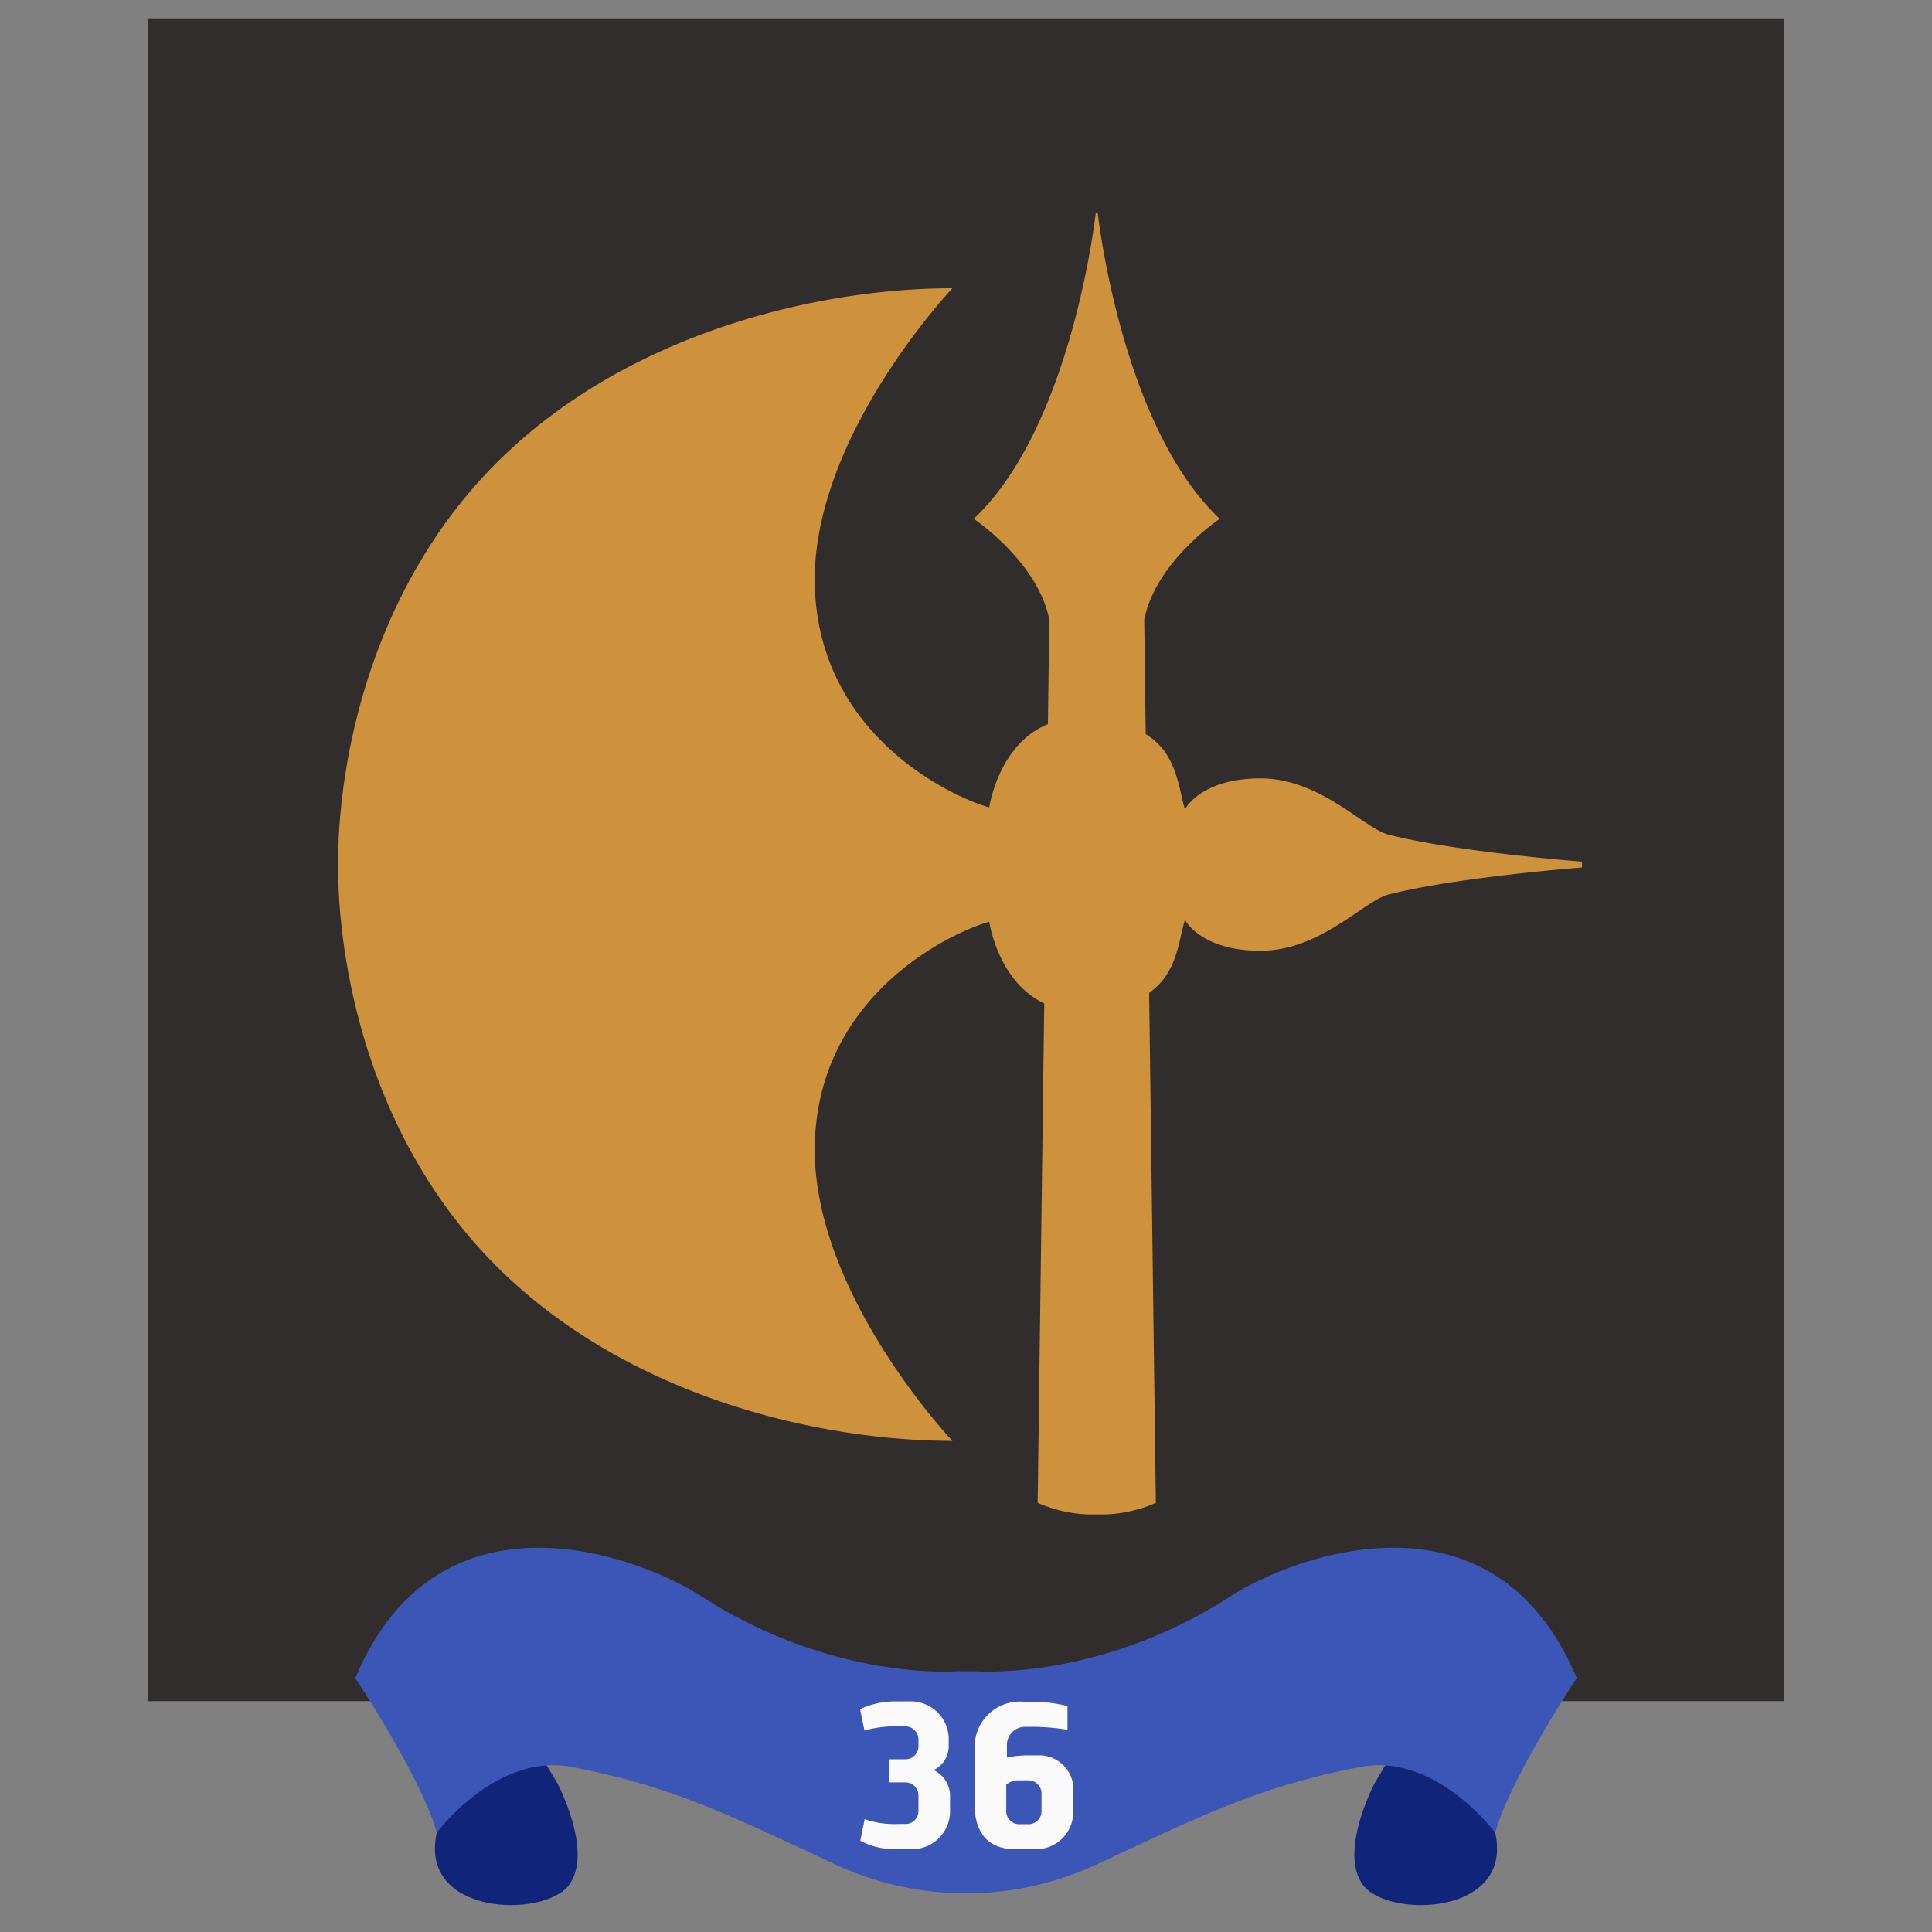 <svg xmlns="http://www.w3.org/2000/svg" width="150" height="150" viewBox="0 0 150 150">
  <rect x="0" y="0" width="150" height="150" fill="#808080" stroke="none"/>
  <defs>
    <style>
      .cls-1 {
        fill: #312d2d;
      }

      .cls-1, .cls-2 {
        fill-rule: evenodd;
      }

      .cls-2 {
        fill: #ce923d;
      }

      .cls-3 {
        fill: #10257a;
      }

      .cls-4 {
        fill: #3c56b8;
      }

      .cls-5 {
        fill: #fafafa;
      }
    </style>
  </defs>
  <g id="Layer_2" data-name="Layer 2">
    <g>
      <path id="Shape_247_copy_6" data-name="Shape 247 copy 6" class="cls-1" d="M138.522,132.077H11.478V1.424H138.522V132.077Z"/>
      <path id="Shape_247_copy_5" data-name="Shape 247 copy 5" class="cls-2" d="M107.787,64.796c-1.893-.487-5.264-4.361-9.926-4.361S91.995,62.841,91.995,62.841c-.529-1.802-.617-4.34-3.042-5.848l-.117-8.892c.902-4.512,5.865-7.821,5.865-7.821-7.675-7.219-9.475-23.763-9.475-23.763h-.15s-1.805,16.544-9.475,23.762c0,0,4.963,3.309,5.865,7.821l-.107,8.124c-3.853,1.56-4.555,6.466-4.555,6.466-2.707-.752-13.085-5.415-13.536-16.995S73.948,22.379,73.948,22.379c-11.28,0-28.125,4.058-38.202,16.694s-9.476,27.978-9.476,27.978v.151s-.602,15.339,9.475,27.974S62.667,111.871,73.947,111.871c0,0-11.13-11.732-10.678-23.312s10.829-16.244,13.536-16.995c0,0,.669,4.658,4.27,6.339l-.511,38.777a10.769,10.769,0,0,0,3.911.902h1.353a10.769,10.769,0,0,0,3.911-.902l-.52-39.593c2.168-1.523,2.267-3.939,2.777-5.674,0,0,1.203,2.406,5.866,2.406s8.033-3.874,9.926-4.361c5.265-1.354,15.04-2.106,15.04-2.106v-.452S113.052,66.149,107.787,64.796Z"/>
    </g>
    <g>
      <path class="cls-3" d="M116.091,142.295c1.42,6.451-8.284,6.642-10.246,4.088s.872-7.92.872-7.92l1.526-2.555S114.347,134.376,116.091,142.295Z"/>
      <path class="cls-3" d="M33.909,142.295c-1.42,6.451,8.284,6.642,10.246,4.088s-.872-7.92-.872-7.92l-1.526-2.555S35.653,134.376,33.909,142.295Z"/>
      <path class="cls-4" d="M75,147.005a24.229,24.229,0,0,1-10.255-2.299c-7.912-3.688-12.547-6.027-20.372-7.52-5.853-1.117-10.464,5.109-10.464,5.109-1.09-4.088-6.322-12.007-6.322-12.007,6.54-15.584,22.36-9.274,26.813-6.387,10.246,6.642,19.837,5.853,19.837,5.853H75.763s9.592.789,19.837-5.853c4.453-2.887,20.273-9.197,26.813,6.387,0,0-5.232,7.92-6.322,12.007,0,0-4.611-6.226-10.464-5.109-7.825,1.493-12.46,3.832-20.372,7.52A24.229,24.229,0,0,1,75,147.005Z"/>
    </g>
    <g>
      <path class="cls-5" d="M70.604,132.096a2.947,2.947,0,0,1,3.055,2.858v.611a2.063,2.063,0,0,1-1.175,1.868,2.21,2.21,0,0,1,1.278,1.992v1.259a2.955,2.955,0,0,1-3.056,2.889H69.533a5.654,5.654,0,0,1-2.741-.657l.342-1.673a7.087,7.087,0,0,0,2.58.374h.544a1.003,1.003,0,0,0,1.05-1.016V139.415a1.015,1.015,0,0,0-1.05-1.032H69.052v-1.791h1.206a1.006,1.006,0,0,0,1.05-1.026v-.498a1.015,1.015,0,0,0-1.05-1.032H69.762a8.592,8.592,0,0,0-2.643.326l-.342-1.664a6.442,6.442,0,0,1,2.756-.602Z"/>
      <path class="cls-5" d="M80.385,132.122a12.033,12.033,0,0,1,2.494.335v1.843a17.419,17.419,0,0,0-2.461-.228h-.786a1.408,1.408,0,0,0-1.455,1.494v.893a7.549,7.549,0,0,1,1.452-.17h.933a2.645,2.645,0,0,1,2.765,2.89v1.484a2.893,2.893,0,0,1-3.027,2.911h-1.5c-1.93,0-3.128-1.132-3.128-3.446v-4.436a3.513,3.513,0,0,1,3.827-3.57Zm-1.261,6.106a1.485,1.485,0,0,0-.999.33v2.012a1.004,1.004,0,0,0,1.044,1.064h.697a1.008,1.008,0,0,0,.995-1.064V139.292a1.011,1.011,0,0,0-.995-1.063Z"/>
    </g>
  </g>
</svg>
